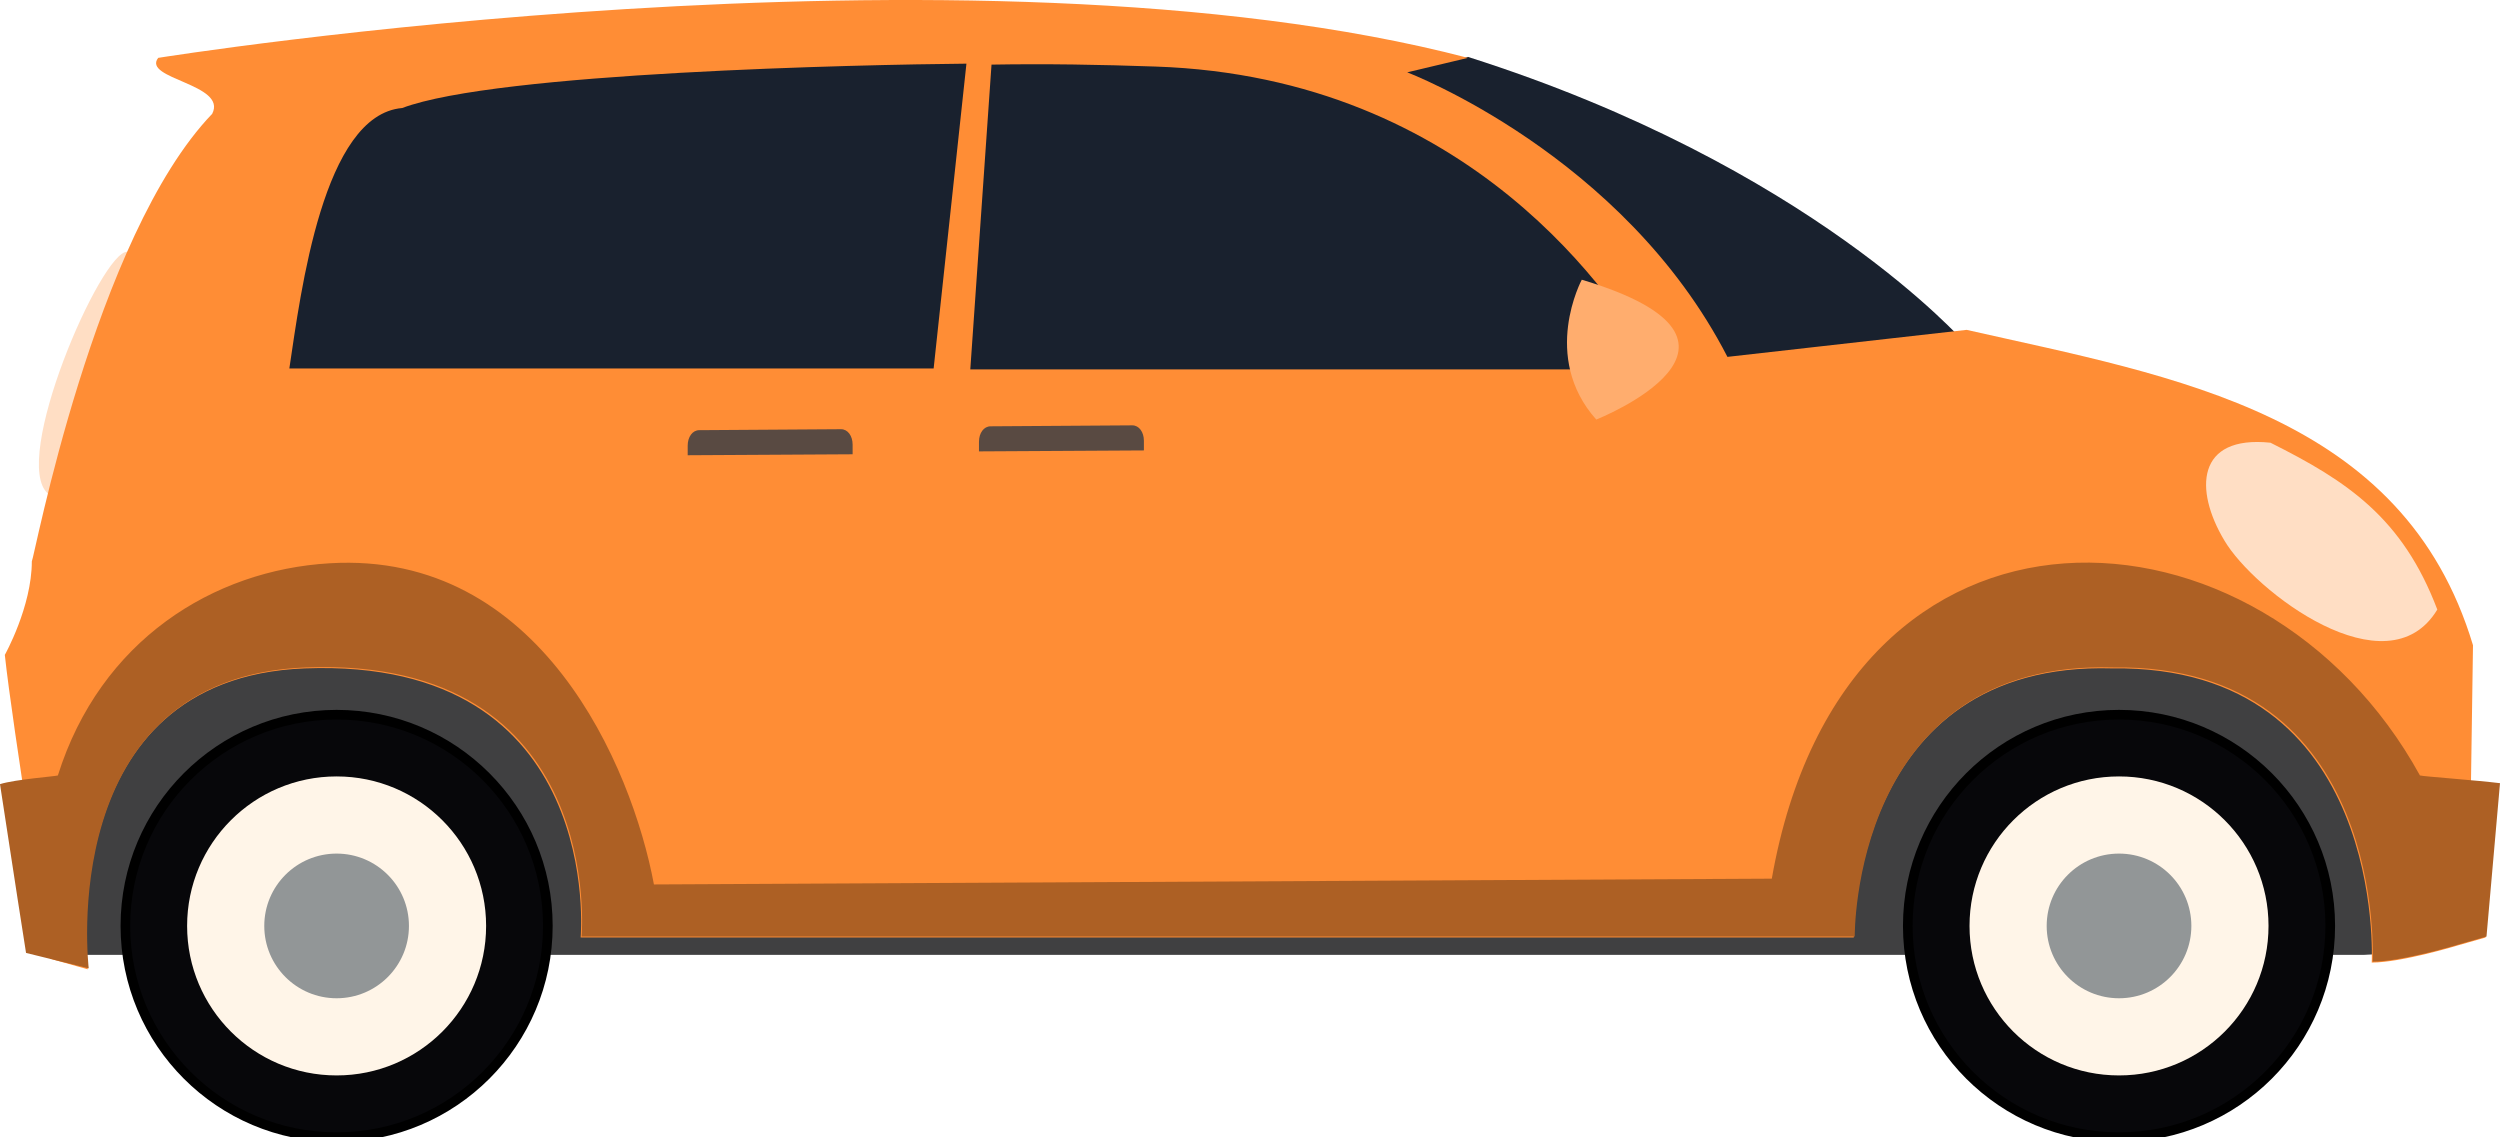 <?xml version="1.0" encoding="utf-8"?>
<!-- Generator: Adobe Illustrator 17.1.0, SVG Export Plug-In . SVG Version: 6.00 Build 0)  -->
<!DOCTYPE svg PUBLIC "-//W3C//DTD SVG 1.1//EN" "http://www.w3.org/Graphics/SVG/1.1/DTD/svg11.dtd">
<svg version="1.1" id="Calque_1" xmlns="http://www.w3.org/2000/svg" xmlns:xlink="http://www.w3.org/1999/xlink" x="0px" y="0px"
	 viewBox="32.2 103.3 259.2 117.9" enable-background="new 32.2 103.3 259.2 117.9" xml:space="preserve">
<linearGradient id="SVGID_1_" gradientUnits="userSpaceOnUse" x1="264.396" y1="189.75" x2="279.931" y2="189.75" gradientTransform="matrix(1 0 0 -1 0 350)">
	<stop  offset="0" style="stop-color:#6A8991"/>
	<stop  offset="0.53" style="stop-color:#335C64"/>
	<stop  offset="1" style="stop-color:#02383C"/>
</linearGradient>
<path fill="url(#SVGID_1_)" d="M265.1,151.8c0,0,6.9,7.7,8.5,16.9C273.5,168.7,258.9,162.5,265.1,151.8z"/>
<polygon fill="#CCCCCC" points="264.8,153 270.1,160.3 268,158.6 268.8,160.7 269.9,161.4 270.6,162.6 270.6,164 270.1,164 
	271.3,164.7 271.3,165.4 271.1,165.8 269.5,165.8 268.4,164.6 266.5,163.2 264.7,161.3 264.7,159.3 264.1,157.1 "/>
<path fill="#404041" d="M277.3,202.3c2.1-0.1,4.2-0.2,6.3-0.4l-8.9-28.9l-32.3-13.5l-29.8,1.1l-130,0.6L45.9,167l-6.2,35.3H277.3z"
	/>
<path fill="#19212E" d="M184.4,109.2l-6.3,1.5l-3,1.9c0,0,17.5,3.5,35.4,29.2l25.4-3C235.8,138.8,220,120.5,184.4,109.2z"/>
<path fill="#FFDEC4" d="M46.9,130.2l-1.5-0.8c-2.7-0.1-12.2,21.8-8.2,25.1C37.2,154.5,50.2,141.6,46.9,130.2z"/>
<path fill="#FF8D35" d="M54.2,115.1c1.6-3.1-7.3-3.6-5.6-5.8c0,0,84.2-13.5,135.8,0l-6.3,1.5c0,0,22.4,8.5,33.2,29.5l24.8-2.8
	c21.7,4.9,45.3,8.7,52.5,32.7l-0.3,20.4l2.2,2.2l-0.6,7.7l-2.8,0.8c0,0-5.9,1.8-9,1.8c0,0,1.6-30.9-26.9-30.5
	c-27.1-0.8-26.8,27.9-26.8,27.9h-132c0,0,2.6-29.1-28.6-27.9c-26.1,1-22.5,31.2-22.5,31.2l-3.9-1.1c0,0-3.9-24-4.7-31.5
	c0,0,2.8-5,2.8-9.7C35.7,161.4,42,127.8,54.2,115.1z"/>
<path fill="#AD6024" d="M291.4,184.5l-1.4,15.9l-2.8,0.8c0,0-5.9,1.8-9,1.8c0,0,1.6-30.9-26.9-30.5c-27.1-0.8-26.8,27.9-26.8,27.9
	h-132c0,0,2.6-29.1-28.6-27.9c-26.1,1-22.5,31.2-22.5,31.2l-6.5-1.6c0,0-1.4-8.9-2.7-17.5c1.6-0.5,5.7-0.8,6-0.9
	c4.4-14,16.1-21.3,28.2-22c21.8-1.3,31.3,21,33.6,33.3c38.6-0.2,77.3-0.4,115.9-0.6c7.6-43.2,50.9-40.4,67.2-10.7
	C283.4,183.8,289,184.2,291.4,184.5z"/>
<path fill="#19212E" d="M73.9,114.5c-8.2,0.7-10.5,19-11.7,27H129l3.4-31.6C121.5,110,83.7,110.8,73.9,114.5L73.9,114.5z
	 M203.8,141.5c-3.9-7-19.1-30.2-51.8-31.3c-5.7-0.2-11.4-0.3-17-0.2l-2.2,31.6h71V141.5z"/>
<path fill="#FFAD6E" d="M196.2,132.3c0,0-4.3,8,1.5,14.5C197.7,146.8,217.9,138.8,196.2,132.3z"/>
<path fill="#FFDEC4" d="M284.9,166.5c-3.6-9.5-9.3-13.3-17.3-17.3c-7.7-0.8-7.9,4.9-4.8,10.1C265.9,164.6,279.7,175.1,284.9,166.5z"
	/>
<path fill="#594A42" d="M133.7,150.1v-1c0-0.9,0.5-1.6,1.2-1.6l14.7-0.1c0.7,0,1.2,0.7,1.2,1.6v1L133.7,150.1z"/>
<path fill="#594A42" d="M103.5,150.5v-1c0-0.9,0.5-1.6,1.2-1.6l14.7-0.1c0.7,0,1.2,0.7,1.2,1.6v1L103.5,150.5z"/>
<g>
	<circle fill="#07070A" stroke="#000000" stroke-miterlimit="10" cx="67.1" cy="199.3" r="21.9"/>
	<circle fill="#FFF5E8" cx="67.1" cy="199.3" r="15.5"/>
	<circle fill="#929697" cx="67.1" cy="199.3" r="7.5"/>
</g>
<g>
	<circle fill="#07070A" stroke="#000000" stroke-miterlimit="10" cx="251.9" cy="199.3" r="21.9"/>
	<circle fill="#FFF5E8" cx="251.9" cy="199.3" r="15.5"/>
	<circle fill="#929697" cx="251.9" cy="199.3" r="7.5"/>
</g>
</svg>
